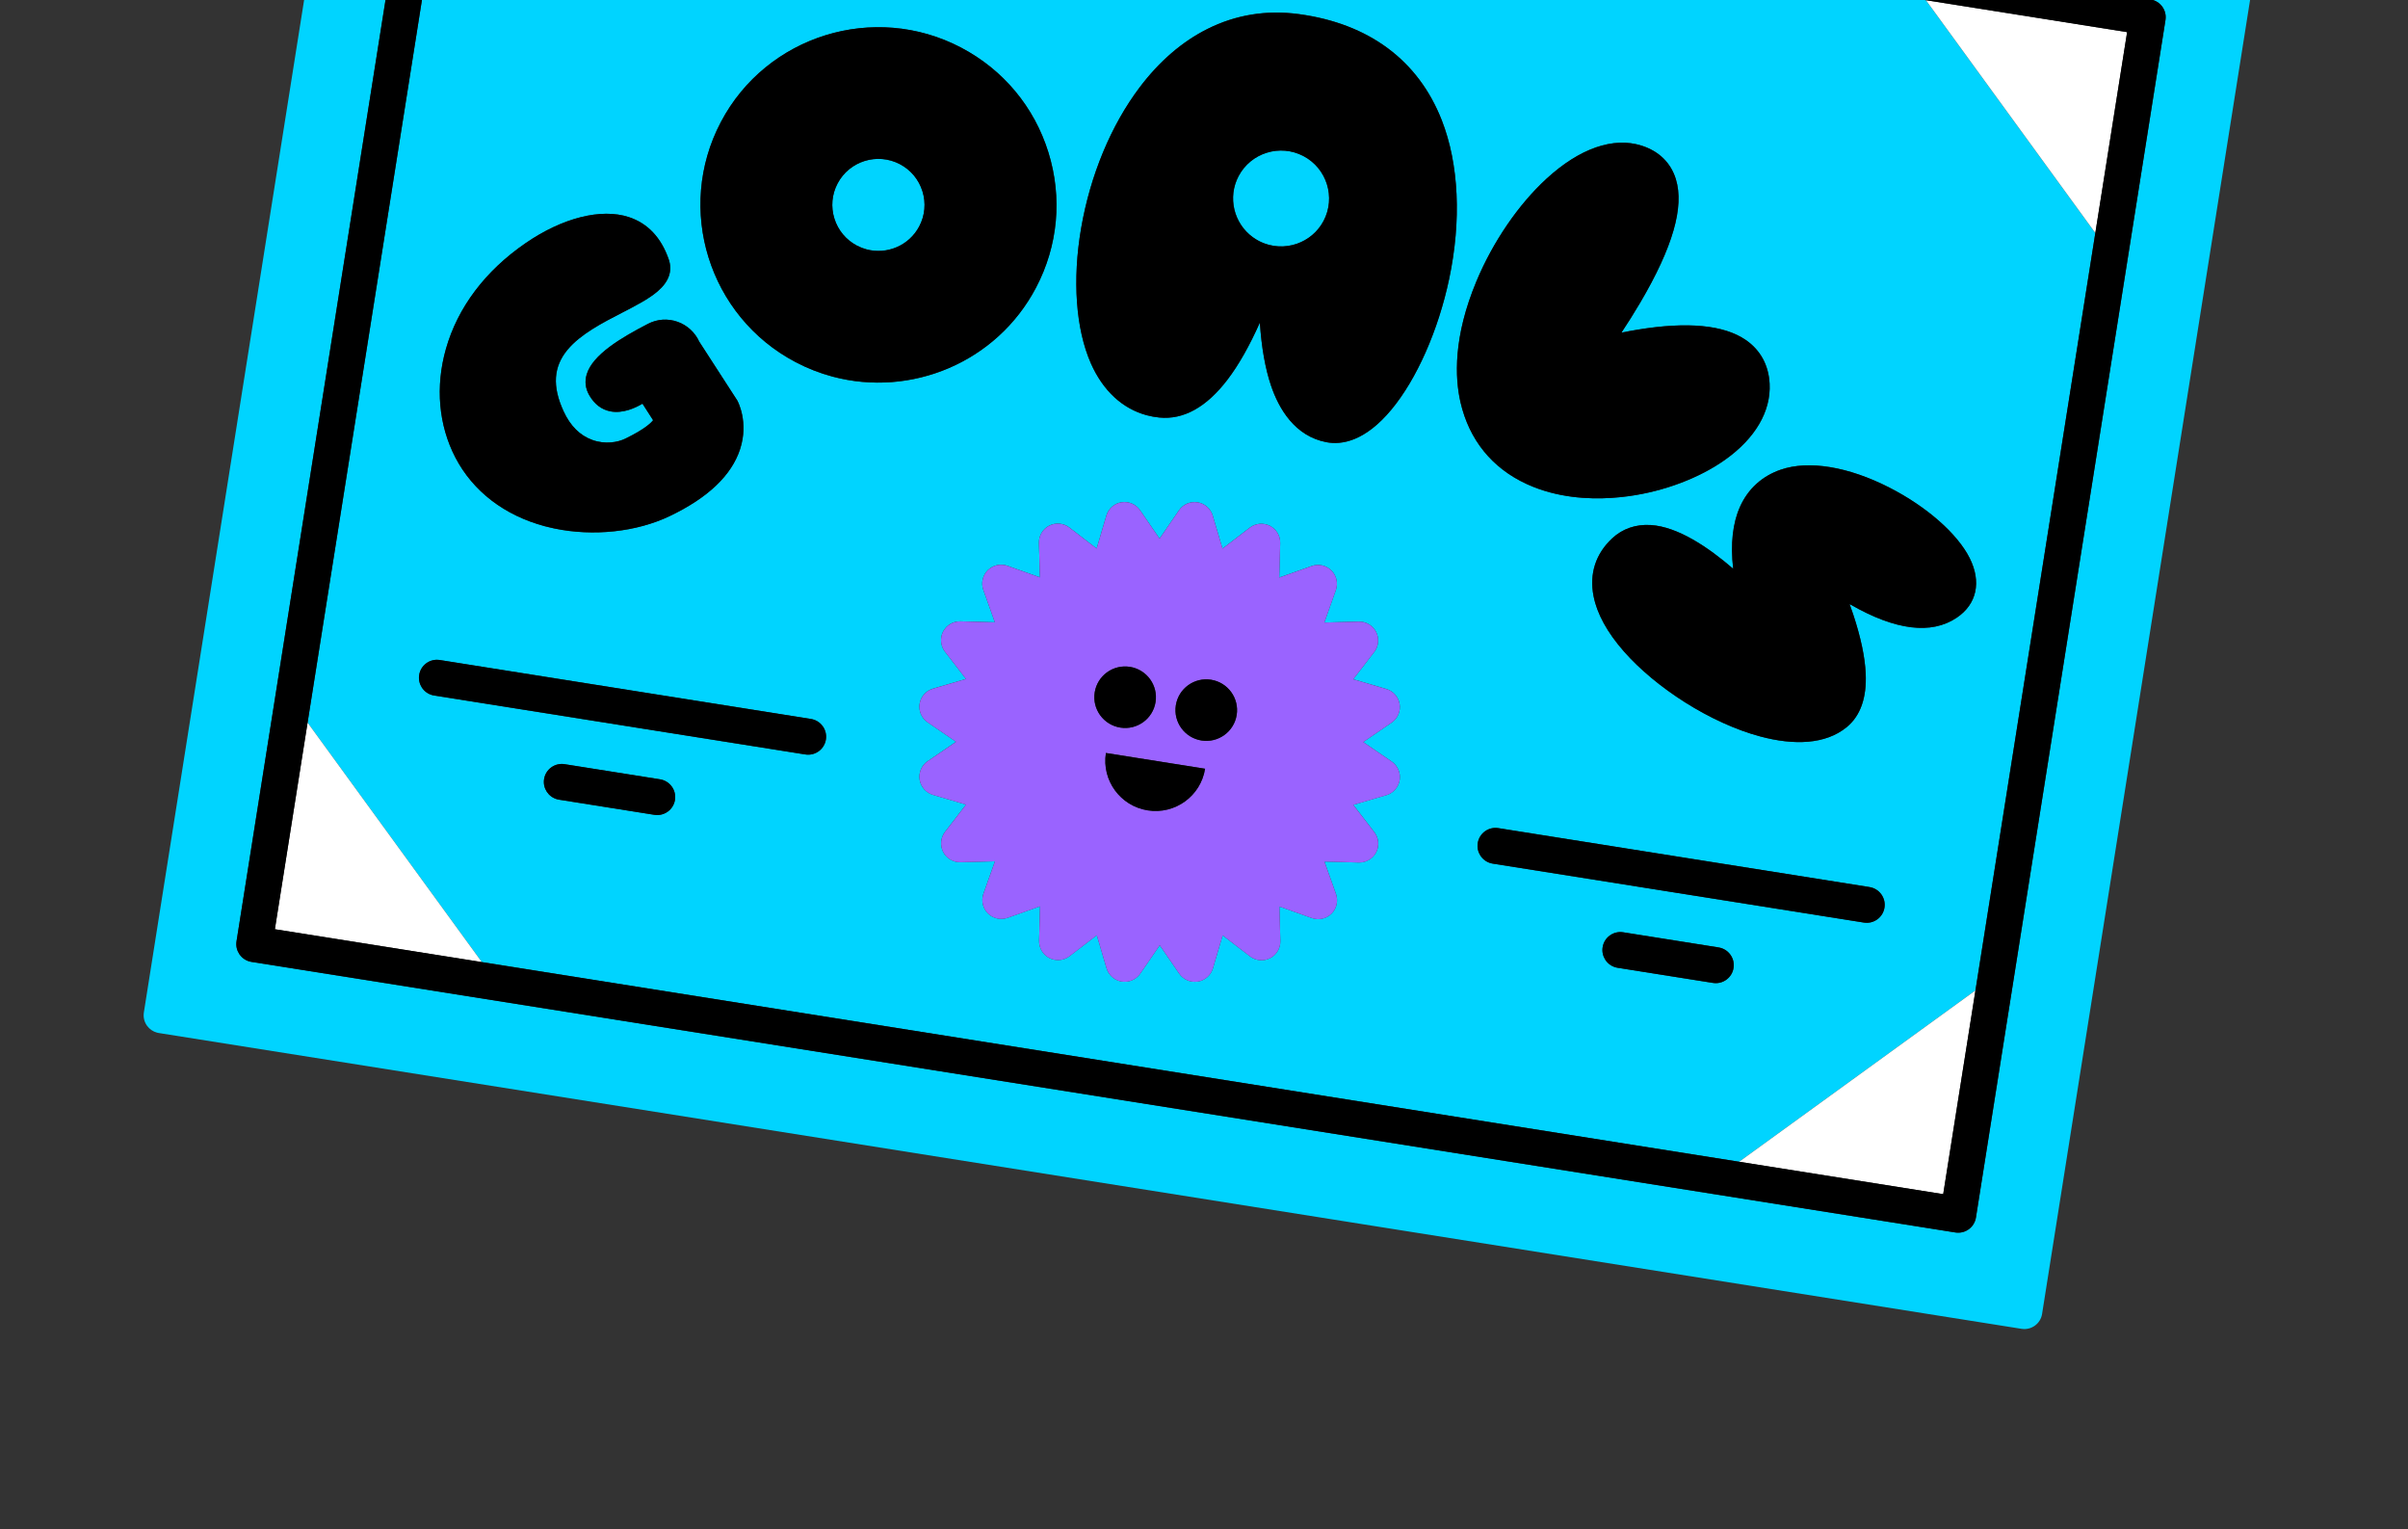 <svg width="356" height="226" viewBox="0 0 356 226" fill="none" xmlns="http://www.w3.org/2000/svg">
<rect x="0" y="0" width="356" height="226" fill="#333333" stroke="none"/>
<g clip-path="url(#clip0_2_6712)">
<path d="M284.727 0.026L98.001 -29.618L63.059 -4.294L45.471 106.806L71.231 142.198L257.115 171.709L292.049 146.389L309.772 34.435L284.726 0.024L284.727 0.026ZM168.483 12.914C171.398 9.056 174.769 6.152 178.503 4.282C182.711 2.175 187.271 1.437 192.059 2.09C202.394 3.497 209.69 8.922 213.153 17.773C215.688 24.25 216.073 32.588 214.24 41.252C212.639 48.818 209.454 56.022 205.723 60.523C201.788 65.269 198.33 65.774 196.124 65.363C191.391 64.479 189.052 60.35 187.923 57.042C187.061 54.51 186.503 51.373 186.258 47.682C184.724 51.133 183.116 53.965 181.465 56.127C178.366 60.185 174.981 62.064 171.403 61.714C170.76 61.651 170.135 61.537 169.53 61.375C165.944 60.414 163.051 57.742 161.267 53.686C159.042 48.634 158.521 41.363 159.833 33.736C161.181 25.91 164.252 18.514 168.483 12.914V12.914ZM67.332 67.642C64.835 62.859 64.336 57.148 65.925 51.561C67.665 45.438 71.737 40.036 77.698 35.938C83.158 32.185 88.869 30.748 92.961 32.084C95.748 32.996 97.732 35.091 98.858 38.312C99.454 40.021 98.905 41.619 97.222 43.061C95.903 44.192 93.979 45.184 91.944 46.233C89.078 47.71 85.831 49.382 83.919 51.678C81.816 54.201 81.624 57.093 83.318 60.782C84.31 62.945 85.746 64.374 87.586 65.032C89.482 65.709 91.339 65.373 92.446 64.834C95.332 63.426 96.264 62.49 96.552 62.107L94.984 59.667C93.909 60.306 92.068 61.151 90.253 60.802C88.928 60.55 87.868 59.736 87.102 58.392C86.548 57.419 86.422 56.392 86.733 55.343C87.593 52.435 91.802 49.928 95.804 47.859C97.173 47.152 98.727 47.048 100.183 47.564C101.597 48.066 102.756 49.132 103.376 50.495L108.973 59.15C108.986 59.17 109 59.192 109.011 59.213C109.081 59.34 110.708 62.381 109.422 66.364C108.169 70.243 104.667 73.581 99.012 76.28C94.101 78.624 87.735 79.31 81.979 78.116C81.487 78.013 81.003 77.899 80.527 77.771C74.581 76.178 69.93 72.62 67.332 67.642V67.642ZM96.746 120.431L82.648 118.193C82.554 118.179 82.463 118.158 82.374 118.134C81.075 117.786 80.222 116.508 80.436 115.152C80.665 113.703 82.028 112.715 83.479 112.947L97.576 115.184C99.03 115.414 100.019 116.776 99.789 118.224C99.56 119.673 98.197 120.661 96.746 120.429L96.746 120.431ZM119.06 111.511L64.184 102.798C64.09 102.784 63.998 102.763 63.909 102.74C62.61 102.391 61.757 101.113 61.972 99.757C62.2 98.308 63.563 97.32 65.015 97.552L119.891 106.264C121.342 106.495 122.333 107.855 122.103 109.304C121.875 110.753 120.512 111.74 119.06 111.509L119.06 111.511ZM123.069 55.66C121.219 55.164 119.395 54.457 117.629 53.529C104.782 46.781 99.82 30.863 106.567 18.047C113.315 5.23 129.256 0.293 142.103 7.042C148.325 10.311 152.904 15.803 154.993 22.505C157.081 29.206 156.433 36.316 153.164 42.525C147.344 53.579 134.683 58.772 123.069 55.66ZM203.183 122.994C203.837 123.842 203.946 125.005 203.459 125.96C202.972 126.915 201.966 127.51 200.894 127.479L195.801 127.335L197.51 132.128C197.87 133.136 197.614 134.277 196.855 135.034C196.095 135.791 194.956 136.046 193.941 135.686L189.144 133.979L189.286 139.063C189.316 140.132 188.72 141.137 187.765 141.623C186.81 142.108 185.643 142 184.794 141.346L180.754 138.242L179.317 143.119C179.015 144.145 178.136 144.916 177.077 145.083C176.019 145.25 174.943 144.788 174.337 143.905L171.454 139.707L168.576 143.901C167.971 144.783 166.895 145.245 165.837 145.077C165.741 145.062 165.646 145.04 165.554 145.016C164.623 144.766 163.871 144.044 163.594 143.11L162.153 138.228L158.115 141.327C157.269 141.978 156.103 142.086 155.146 141.6C154.19 141.115 153.591 140.109 153.619 139.039L153.758 133.954L148.959 135.655C147.948 136.013 146.805 135.754 146.047 134.998C145.289 134.241 145.031 133.102 145.389 132.092L147.096 127.3L142.003 127.437C140.934 127.465 139.925 126.869 139.437 125.915C138.949 124.961 139.057 123.797 139.711 122.948L142.816 118.919L137.929 117.479C136.9 117.176 136.126 116.296 135.959 115.24C135.791 114.183 136.255 113.109 137.14 112.505L141.34 109.634L137.136 106.757C136.251 106.152 135.788 105.076 135.955 104.02C136.123 102.963 136.896 102.085 137.926 101.784L142.81 100.351L139.702 96.317C139.047 95.469 138.938 94.306 139.426 93.351C139.913 92.397 140.919 91.801 141.992 91.832L147.084 91.976L145.374 87.183C145.014 86.177 145.27 85.036 146.028 84.279C146.785 83.521 147.928 83.265 148.938 83.623L153.74 85.332L153.598 80.248C153.569 79.179 154.166 78.173 155.12 77.688C156.075 77.202 157.242 77.311 158.091 77.966L162.13 81.071L163.567 76.194C163.869 75.168 164.75 74.396 165.808 74.231C166.868 74.066 167.944 74.528 168.55 75.412L171.43 79.608L174.308 75.414C174.913 74.531 175.988 74.07 177.047 74.238C178.104 74.406 178.986 75.177 179.29 76.204L180.732 81.085L184.769 77.986C185.618 77.333 186.785 77.227 187.738 77.713C188.693 78.2 189.291 79.203 189.264 80.273L189.124 85.359L193.924 83.657C194.936 83.3 196.077 83.558 196.835 84.315C197.593 85.071 197.85 86.21 197.492 87.218L195.785 92.01L200.878 91.874C201.951 91.846 202.957 92.443 203.444 93.397C203.93 94.35 203.822 95.514 203.171 96.361L200.064 100.391L204.951 101.83C205.979 102.133 206.752 103.013 206.921 104.068C207.089 105.125 206.627 106.198 205.744 106.803L201.541 109.674L205.746 112.551C206.631 113.157 207.094 114.23 206.927 115.287C206.759 116.344 205.988 117.222 204.959 117.524L200.073 118.958L203.182 122.992L203.183 122.994ZM225.701 71.541C220.583 69.189 217.199 65.009 215.92 59.455C215.089 55.849 214.826 49.813 218.294 41.53C220.724 35.727 224.493 30.22 228.635 26.417C233.525 21.929 238.512 20.195 242.699 21.527C245.264 22.347 247.013 24.056 247.76 26.472C249.029 30.579 247.308 36.549 242.498 44.725C241.564 46.313 240.609 47.819 239.716 49.165C240.493 49.009 241.308 48.857 242.146 48.72C249.504 47.519 254.869 48.033 258.094 50.248C260.256 51.733 261.477 53.964 261.622 56.697C261.839 60.79 259.502 64.788 255.043 67.955C251.261 70.641 246.084 72.599 240.836 73.329C237.734 73.761 233.464 73.937 229.163 72.784C228.004 72.474 226.842 72.067 225.703 71.543L225.701 71.541ZM253.246 145.277L239.148 143.039C239.055 143.025 238.963 143.004 238.874 142.981C237.575 142.633 236.722 141.354 236.936 139.998C237.165 138.549 238.528 137.562 239.979 137.793L254.077 140.031C255.528 140.26 256.519 141.622 256.289 143.07C256.06 144.519 254.698 145.507 253.246 145.276L253.246 145.277ZM275.56 136.357L220.684 127.645C220.59 127.631 220.499 127.61 220.409 127.586C219.11 127.238 218.257 125.959 218.472 124.603C218.7 123.154 220.063 122.167 221.515 122.398L276.391 131.11C277.844 131.342 278.834 132.701 278.603 134.15C278.375 135.599 277.012 136.587 275.561 136.355L275.56 136.357ZM289.291 91.295C285.531 93.826 280.25 93.177 273.592 89.365C273.545 89.337 273.497 89.31 273.449 89.282C273.635 89.796 273.816 90.319 273.992 90.848C275.098 94.191 275.716 97.115 275.825 99.538C275.99 103.145 275.043 105.815 273.015 107.476C269.881 110.044 265.213 110.182 260.242 108.85C252.839 106.867 244.76 101.619 240.062 96.266C237.604 93.465 236.1 90.715 235.59 88.097C234.947 84.798 235.901 81.85 238.344 79.57C239.872 78.145 241.844 77.463 244.046 77.6C248.06 77.85 252.578 80.902 256.233 84.061C255.812 80.397 256.156 77.311 257.261 74.86C258.438 72.248 260.51 70.368 263.254 69.422C267.392 67.996 273.252 68.96 279.333 72.068C284.843 74.884 289.391 78.88 291.201 82.495C292.962 86.012 292.248 89.303 289.289 91.294L289.291 91.295Z" fill="#00D4FF"/>
<path d="M301.903 194.197L333.846 -7.556C333.955 -8.252 333.786 -8.963 333.369 -9.533C332.954 -10.102 332.329 -10.484 331.632 -10.596L56.253 -54.315C54.802 -54.546 53.438 -53.557 53.21 -52.11L21.268 149.643C21.159 150.339 21.328 151.05 21.745 151.62C22.105 152.114 22.623 152.467 23.209 152.624C23.299 152.648 23.389 152.667 23.482 152.683L298.862 196.402C300.314 196.634 301.677 195.646 301.905 194.197L301.903 194.197ZM291.06 181.687C290.49 182.101 289.777 182.271 289.08 182.161L37.18 142.169C37.086 142.155 36.995 142.134 36.906 142.11C35.607 141.762 34.754 140.483 34.968 139.127L62.989 -37.867C63.099 -38.564 63.482 -39.187 64.052 -39.6C64.622 -40.014 65.335 -40.184 66.032 -40.074L317.933 -0.08C319.385 0.152 320.376 1.511 320.146 2.96L292.125 179.954C292.015 180.651 291.632 181.274 291.062 181.687L291.06 181.687Z" fill="#00D4FF"/>
<path d="M133.035 24.265C129.708 22.518 125.581 23.797 123.832 27.115C122.986 28.723 122.818 30.564 123.357 32.299C123.899 34.035 125.085 35.456 126.696 36.304C127.153 36.544 127.626 36.727 128.106 36.856C131.113 37.662 134.392 36.317 135.899 33.455C136.745 31.847 136.913 30.006 136.373 28.27C135.832 26.534 134.646 25.113 133.035 24.265V24.265Z" fill="#00D4FF"/>
<path d="M185.207 35.054C185.485 35.257 185.781 35.443 186.095 35.607C186.571 35.858 187.064 36.048 187.562 36.182C187.588 36.189 187.614 36.196 187.64 36.203C188.098 36.32 188.562 36.391 189.026 36.415C189.947 36.462 190.864 36.328 191.725 36.031C193.368 35.463 194.808 34.297 195.68 32.641C197.501 29.182 196.161 24.888 192.696 23.069C189.231 21.248 184.929 22.58 183.11 26.037C181.454 29.181 182.412 33.017 185.207 35.056L185.207 35.054Z" fill="#00D4FF"/>
<path d="M67.829 -34.409L63.06 -4.294L98.002 -29.618L67.829 -34.409Z" fill="white"/>
<path d="M314.474 4.748L284.729 0.026L309.774 34.435L314.474 4.748Z" fill="white"/>
<path d="M292.049 146.389L257.116 171.708L287.283 176.496L292.049 146.389Z" fill="white"/>
<path d="M40.637 137.34L71.233 142.196L45.473 106.804L40.637 137.34Z" fill="white"/>
<path d="M206.929 115.291C207.096 114.234 206.633 113.161 205.748 112.555L201.544 109.678L205.746 106.807C206.63 106.202 207.092 105.129 206.923 104.072C206.754 103.015 205.981 102.137 204.953 101.834L200.066 100.395L203.173 96.365C203.826 95.517 203.934 94.354 203.446 93.4C202.959 92.447 201.953 91.85 200.88 91.877L195.787 92.014L197.494 87.222C197.852 86.214 197.594 85.075 196.837 84.319C196.08 83.562 194.939 83.302 193.926 83.661L189.126 85.363L189.266 80.277C189.293 79.209 188.696 78.204 187.741 77.717C186.785 77.232 185.62 77.337 184.771 77.99L180.734 81.089L179.292 76.21C178.988 75.183 178.107 74.412 177.049 74.243C175.99 74.075 174.915 74.537 174.309 75.419L171.431 79.613L168.552 75.418C167.946 74.533 166.87 74.071 165.81 74.236C164.752 74.403 163.871 75.174 163.569 76.2L162.131 81.077L158.093 77.971C157.243 77.318 156.076 77.209 155.122 77.694C154.167 78.178 153.569 79.184 153.6 80.253L153.742 85.337L148.94 83.629C147.93 83.27 146.787 83.527 146.029 84.284C145.272 85.042 145.016 86.183 145.376 87.188L147.086 91.981L141.994 91.838C140.922 91.807 139.914 92.402 139.427 93.357C138.94 94.311 139.049 95.475 139.703 96.323L142.812 100.356L137.928 101.789C136.898 102.089 136.125 102.967 135.957 104.025C135.789 105.084 136.253 106.157 137.137 106.763L141.342 109.64L137.142 112.51C136.256 113.114 135.794 114.187 135.961 115.245C136.13 116.302 136.902 117.182 137.93 117.485L142.818 118.925L139.712 122.953C139.059 123.801 138.951 124.965 139.439 125.921C139.927 126.875 140.933 127.472 142.005 127.442L147.098 127.306L145.391 132.098C145.033 133.105 145.291 134.247 146.049 135.003C146.807 135.76 147.95 136.018 148.96 135.661L153.76 133.959L153.621 139.045C153.593 140.115 154.19 141.12 155.148 141.606C156.103 142.091 157.269 141.983 158.117 141.333L162.154 138.234L163.596 143.116C163.873 144.05 164.625 144.772 165.555 145.021C165.648 145.046 165.742 145.066 165.838 145.082C166.897 145.251 167.972 144.789 168.578 143.906L171.456 139.712L174.339 143.91C174.945 144.793 176.02 145.256 177.079 145.088C178.138 144.921 179.017 144.15 179.319 143.124L180.756 138.247L184.795 141.351C185.645 142.004 186.812 142.113 187.766 141.629C188.721 141.144 189.319 140.138 189.288 139.069L189.146 133.985L193.943 135.692C194.958 136.053 196.097 135.796 196.857 135.039C197.616 134.282 197.872 133.141 197.512 132.134L195.802 127.341L200.896 127.485C201.967 127.516 202.976 126.919 203.461 125.966C203.946 125.012 203.839 123.847 203.185 122.999L200.076 118.966L204.962 117.532C205.991 117.23 206.762 116.351 206.93 115.295L206.929 115.291ZM169.67 119.773C165.622 119.13 162.859 115.334 163.499 111.293L178.16 113.622C177.52 117.662 173.721 120.416 169.672 119.773L169.67 119.773ZM167.05 98.562C169.534 98.957 171.23 101.286 170.837 103.765C170.445 106.244 168.113 107.935 165.629 107.54C163.145 107.146 161.449 104.817 161.842 102.337C162.234 99.858 164.566 98.168 167.05 98.562ZM177.623 109.445C175.139 109.051 173.443 106.722 173.835 104.242C174.228 101.763 176.56 100.073 179.044 100.467C181.528 100.862 183.223 103.191 182.831 105.67C182.438 108.149 180.107 109.84 177.623 109.445Z" fill="#9A63FF"/>
<path d="M276.391 131.11L221.515 122.398C220.063 122.166 218.7 123.155 218.472 124.603C218.257 125.958 219.11 127.237 220.409 127.585C220.498 127.609 220.591 127.628 220.684 127.644L275.56 136.357C277.011 136.588 278.375 135.599 278.603 134.151C278.831 132.702 277.844 131.343 276.39 131.112L276.391 131.11Z" fill="black"/>
<path d="M254.076 140.03L239.978 137.792C238.527 137.561 237.164 138.548 236.935 139.997C236.721 141.353 237.574 142.632 238.873 142.98C238.962 143.004 239.054 143.023 239.147 143.039L253.245 145.277C254.696 145.508 256.059 144.52 256.288 143.071C256.518 141.623 255.525 140.261 254.075 140.032L254.076 140.03Z" fill="black"/>
<path d="M119.89 106.264L65.014 97.551C63.562 97.32 62.199 98.309 61.971 99.757C61.756 101.112 62.609 102.391 63.908 102.739C63.998 102.763 64.09 102.782 64.183 102.798L119.059 111.51C120.51 111.742 121.874 110.752 122.102 109.305C122.332 107.856 121.341 106.497 119.89 106.265L119.89 106.264Z" fill="black"/>
<path d="M97.578 115.184L83.48 112.947C82.029 112.715 80.665 113.705 80.437 115.152C80.223 116.508 81.076 117.786 82.375 118.134C82.464 118.158 82.556 118.177 82.649 118.193L96.747 120.431C98.198 120.662 99.562 119.673 99.79 118.226C100.02 116.777 99.029 115.416 97.577 115.186L97.578 115.184Z" fill="black"/>
<path d="M165.63 107.54C168.114 107.934 170.445 106.244 170.838 103.765C171.23 101.286 169.535 98.957 167.051 98.562C164.567 98.168 162.235 99.858 161.842 102.337C161.45 104.816 163.146 107.146 165.63 107.54Z" fill="black"/>
<path d="M179.046 100.466C176.562 100.072 174.23 101.762 173.838 104.241C173.445 106.72 175.141 109.05 177.625 109.444C180.109 109.838 182.441 108.148 182.833 105.669C183.225 103.19 181.53 100.86 179.046 100.466Z" fill="black"/>
<path d="M163.499 111.293C162.859 115.334 165.624 119.13 169.67 119.772C173.719 120.415 177.519 117.66 178.158 113.621L163.497 111.293L163.499 111.293Z" fill="black"/>
<path d="M256.233 84.06C252.576 80.901 248.06 77.849 244.046 77.6C241.843 77.463 239.872 78.144 238.344 79.569C235.898 81.848 234.947 84.797 235.589 88.096C236.1 90.715 237.604 93.464 240.062 96.265C244.76 101.619 252.838 106.866 260.241 108.85C265.213 110.182 269.878 110.043 273.015 107.476C275.043 105.814 275.99 103.143 275.825 99.537C275.715 97.116 275.097 94.192 273.991 90.847C273.815 90.318 273.634 89.795 273.449 89.281C273.496 89.309 273.544 89.336 273.592 89.364C280.249 93.177 285.53 93.826 289.291 91.294C292.249 89.302 292.963 86.011 291.202 82.495C289.39 78.879 284.844 74.884 279.334 72.068C273.253 68.96 267.394 67.996 263.255 69.422C260.512 70.368 258.439 72.248 257.262 74.86C256.157 77.311 255.813 80.397 256.235 84.061L256.233 84.06Z" fill="black"/>
<path d="M117.629 53.529C119.395 54.456 121.219 55.163 123.069 55.659C134.683 58.771 147.344 53.578 153.164 42.524C156.433 36.316 157.081 29.206 154.993 22.504C152.904 15.802 148.325 10.31 142.102 7.041C129.256 0.292 113.315 5.229 106.567 18.046C99.82 30.862 104.782 46.78 117.629 53.529V53.529ZM133.035 24.265C134.647 25.111 135.832 26.534 136.374 28.27C136.915 30.006 136.747 31.847 135.899 33.455C134.392 36.317 131.113 37.662 128.106 36.856C127.626 36.727 127.153 36.544 126.696 36.304C125.084 35.458 123.899 34.035 123.358 32.299C122.816 30.563 122.984 28.722 123.832 27.115C125.579 23.796 129.707 22.518 133.035 24.265V24.265Z" fill="black"/>
<path d="M80.529 77.771C81.003 77.898 81.489 78.013 81.981 78.116C87.735 79.309 94.103 78.624 99.014 76.279C104.669 73.579 108.171 70.243 109.424 66.363C110.709 62.382 109.083 59.342 109.013 59.213C109 59.191 108.987 59.169 108.974 59.15L103.377 50.494C102.758 49.132 101.598 48.066 100.184 47.564C98.729 47.046 97.174 47.151 95.806 47.859C91.802 49.928 87.595 52.433 86.735 55.342C86.424 56.392 86.548 57.418 87.104 58.392C87.87 59.736 88.931 60.548 90.255 60.802C92.07 61.151 93.912 60.306 94.986 59.666L96.554 62.106C96.268 62.49 95.334 63.425 92.448 64.833C91.34 65.374 89.483 65.71 87.588 65.032C85.749 64.374 84.314 62.945 83.32 60.782C81.626 57.095 81.817 54.2 83.92 51.678C85.834 49.382 89.082 47.709 91.945 46.232C93.981 45.183 95.905 44.192 97.224 43.061C98.907 41.618 99.456 40.021 98.86 38.312C97.734 35.091 95.749 32.996 92.963 32.084C88.871 30.747 83.16 32.184 77.7 35.938C71.739 40.035 67.666 45.438 65.927 51.561C64.338 57.147 64.839 62.859 67.333 67.642C69.93 72.62 74.582 76.177 80.529 77.771V77.771Z" fill="black"/>
<path d="M161.267 53.684C163.051 57.739 165.944 60.412 169.531 61.373C170.136 61.535 170.761 61.649 171.403 61.711C174.981 62.063 178.365 60.182 181.465 56.125C183.117 53.963 184.722 51.13 186.258 47.68C186.504 51.371 187.061 54.508 187.923 57.04C189.052 60.348 191.391 64.477 196.124 65.361C198.33 65.772 201.788 65.267 205.723 60.52C209.454 56.02 212.639 48.818 214.24 41.25C216.073 32.586 215.688 24.248 213.154 17.771C209.688 8.919 202.394 3.495 192.059 2.088C187.271 1.435 182.712 2.173 178.503 4.28C174.77 6.15 171.398 9.053 168.484 12.912C164.254 18.512 161.181 25.907 159.833 33.734C158.521 41.361 159.043 48.63 161.267 53.684ZM187.641 36.201C187.615 36.194 187.589 36.187 187.564 36.18C187.063 36.046 186.572 35.856 186.096 35.606C185.782 35.441 185.486 35.255 185.208 35.053C182.415 33.014 181.457 29.179 183.112 26.034C184.933 22.578 189.233 21.244 192.698 23.065C196.162 24.886 197.502 29.181 195.682 32.637C194.81 34.291 193.37 35.458 191.726 36.027C190.866 36.325 189.948 36.458 189.028 36.411C188.564 36.388 188.1 36.317 187.641 36.199L187.641 36.201Z" fill="black"/>
<path d="M225.701 71.541C226.843 72.065 228.003 72.471 229.161 72.781C233.461 73.933 237.732 73.758 240.834 73.326C246.083 72.596 251.26 70.638 255.041 67.952C259.501 64.785 261.837 60.787 261.621 56.694C261.476 53.959 260.256 51.73 258.092 50.245C254.867 48.03 249.502 47.518 242.144 48.717C241.307 48.854 240.493 49.004 239.714 49.162C240.608 47.816 241.562 46.312 242.496 44.723C247.306 36.546 249.027 30.576 247.758 26.469C247.012 24.053 245.262 22.344 242.697 21.524C238.51 20.192 233.524 21.926 228.633 26.415C224.492 30.215 220.722 35.725 218.293 41.527C214.825 49.81 215.088 55.846 215.918 59.452C217.198 65.006 220.58 69.186 225.7 71.538L225.701 71.541Z" fill="black"/>
<path d="M292.124 179.954L320.145 2.96C320.375 1.511 319.383 0.149 317.933 -0.08L66.031 -40.072C65.334 -40.182 64.622 -40.014 64.051 -39.599C63.481 -39.185 63.098 -38.562 62.988 -37.865L34.967 139.129C34.753 140.485 35.606 141.763 36.905 142.111C36.994 142.135 37.086 142.154 37.179 142.17L289.081 182.161C289.779 182.271 290.491 182.103 291.061 181.687C291.631 181.274 292.015 180.651 292.124 179.954V179.954ZM67.829 -34.409L98.004 -29.619L284.729 0.026L314.475 4.749L309.775 34.438L292.052 146.391L287.285 176.498L257.119 171.709L71.234 142.199L40.64 137.342L45.474 106.808L63.06 -4.294L67.828 -34.41L67.829 -34.409Z" fill="black"/>
</g>
<defs>
<clipPath id="clip0_2_6712">
<rect width="304" height="237.5" fill="white" transform="translate(61.47 -83) rotate(15)"/>
</clipPath>
</defs>
</svg>
